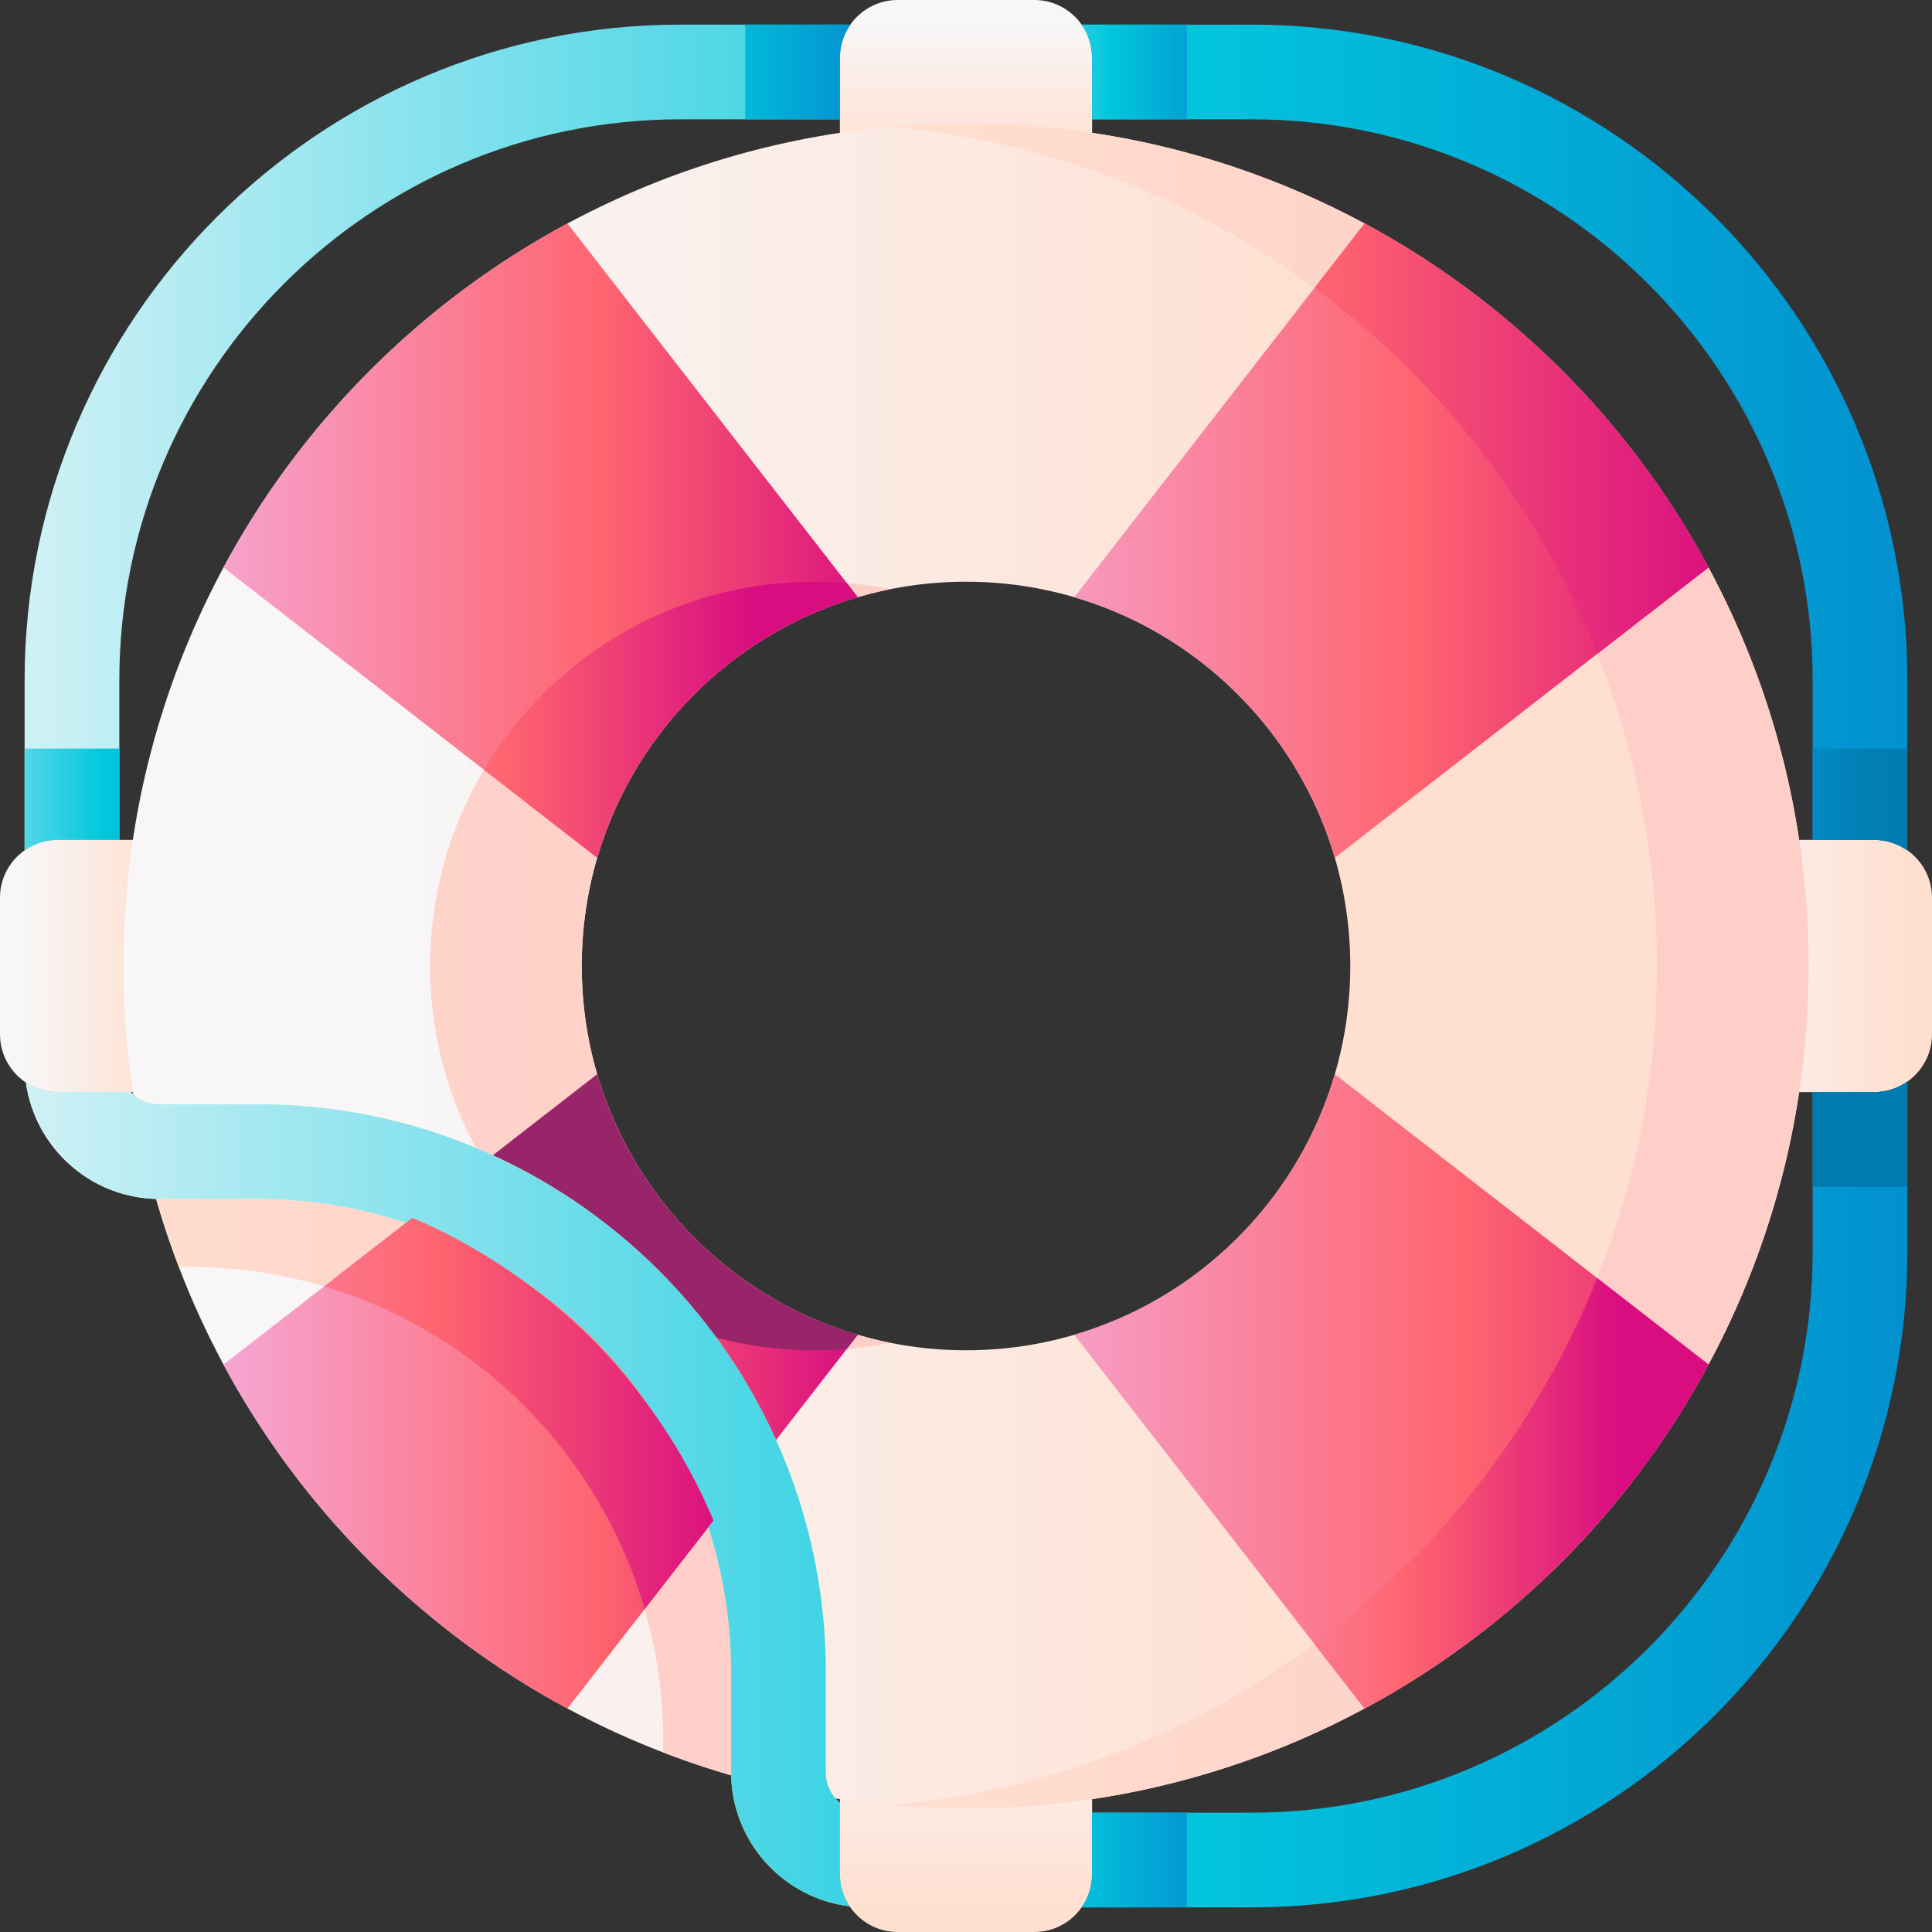 <svg xmlns="http://www.w3.org/2000/svg" width="72" height="72" viewBox="0 0 72 72">
    <rect x="0" y="0" width="72" height="72" fill="#333333" stroke="none"/>
    <defs>
        <linearGradient id="zwgx12s27a" x1="-4.176%" x2="104.52%" y1="50.001%" y2="50.001%">
            <stop offset="0%" stop-color="#F8F6F7"/>
            <stop offset="17.88%" stop-color="#F8F6F7"/>
            <stop offset="100%" stop-color="#FFDFCF"/>
        </linearGradient>
        <linearGradient id="y6o5ovwd0b" x1="-87.805%" x2="90.261%" y1="50.001%" y2="50.001%">
            <stop offset="0%" stop-color="#F8F6F7"/>
            <stop offset="17.88%" stop-color="#F8F6F7"/>
            <stop offset="100%" stop-color="#FFDFCF"/>
        </linearGradient>
        <linearGradient id="luelfg4y0c" x1="49.999%" x2="49.999%" y1="-4.176%" y2="104.52%">
            <stop offset="0%" stop-color="#F8F6F7"/>
            <stop offset="17.88%" stop-color="#F8F6F7"/>
            <stop offset="100%" stop-color="#FFDFCF"/>
        </linearGradient>
        <linearGradient id="3tsnidhsxd" x1="49.999%" x2="49.999%" y1="-87.805%" y2="90.261%">
            <stop offset="0%" stop-color="#F8F6F7"/>
            <stop offset="17.88%" stop-color="#F8F6F7"/>
            <stop offset="100%" stop-color="#FFDFCF"/>
        </linearGradient>
        <linearGradient id="2w9cbctspe" x1="4.138%" x2="74.617%" y1="50%" y2="50%">
            <stop offset="0%" stop-color="#F8F6F7"/>
            <stop offset="17.88%" stop-color="#F8F6F7"/>
            <stop offset="100%" stop-color="#FFDFCF"/>
        </linearGradient>
        <linearGradient id="u4ybh6ldef" x1="-14.505%" x2="95.614%" y1="50%" y2="50%">
            <stop offset="0%" stop-color="#FFDFCF"/>
            <stop offset="100%" stop-color="#FECEC8"/>
        </linearGradient>
        <linearGradient id="x3fu6zjpig" x1="-158.462%" x2="69.181%" y1="50%" y2="50%">
            <stop offset="0%" stop-color="#FFDFCF"/>
            <stop offset="100%" stop-color="#FECEC8"/>
        </linearGradient>
        <linearGradient id="cm7l7m3qph" x1="4.137%" x2="74.617%" y1="50%" y2="50%">
            <stop offset="0%" stop-color="#FFDFCF"/>
            <stop offset="100%" stop-color="#FECEC8"/>
        </linearGradient>
        <linearGradient id="1edj6jxzai" x1="-14.678%" x2="101.867%" y1="50%" y2="50%">
            <stop offset="0%" stop-color="#F6A6D2"/>
            <stop offset="59.3%" stop-color="#FE646F"/>
            <stop offset="100%" stop-color="#D90D80"/>
        </linearGradient>
        <linearGradient id="fzaj5bqqwj" x1="0%" x2="100%" y1="50%" y2="50%">
            <stop offset="0%" stop-color="#F6A6D2"/>
            <stop offset="59.3%" stop-color="#FE646F"/>
            <stop offset="100%" stop-color="#D90D80"/>
        </linearGradient>
        <linearGradient id="0zmf64sytk" x1="-115.782%" x2="6.338%" y1="50.001%" y2="50.001%">
            <stop offset="0%" stop-color="#D90D80"/>
            <stop offset="100%" stop-color="#98246A"/>
        </linearGradient>
        <linearGradient id="a7i38jr2rl" x1="-10.497%" x2="112.329%" y1="50%" y2="50%">
            <stop offset="0%" stop-color="#F6A6D2"/>
            <stop offset="59.3%" stop-color="#FE646F"/>
            <stop offset="100%" stop-color="#D90D80"/>
        </linearGradient>
        <linearGradient id="eaxbiig43m" x1="-4.176%" x2="104.521%" y1="50%" y2="50%">
            <stop offset="0%" stop-color="#F6A6D2"/>
            <stop offset="59.3%" stop-color="#FE646F"/>
            <stop offset="100%" stop-color="#D90D80"/>
        </linearGradient>
        <linearGradient id="a5ffmwwvun" x1="-2.718%" x2="228.494%" y1="50%" y2="50%">
            <stop offset="0%" stop-color="#D4F2F6"/>
            <stop offset="60.75%" stop-color="#02C7DD"/>
            <stop offset="100%" stop-color="#0290CF"/>
        </linearGradient>
        <linearGradient id="v25rmv00vo" x1="-130.712%" x2="100.499%" y1="50%" y2="50%">
            <stop offset="0%" stop-color="#D4F2F6"/>
            <stop offset="60.75%" stop-color="#02C7DD"/>
            <stop offset="100%" stop-color="#0290CF"/>
        </linearGradient>
        <linearGradient id="2njayaw3yp" x1="-130.713%" x2="100.499%" y1="50%" y2="50%">
            <stop offset="0%" stop-color="#D4F2F6"/>
            <stop offset="60.75%" stop-color="#02C7DD"/>
            <stop offset="100%" stop-color="#0290CF"/>
        </linearGradient>
        <linearGradient id="iodo3f24vq" x1="-2.882%" x2="228.903%" y1="50%" y2="50%">
            <stop offset="0%" stop-color="#FFF9DF"/>
            <stop offset="59.3%" stop-color="#FFE177"/>
            <stop offset="100%" stop-color="#FEB137"/>
        </linearGradient>
        <linearGradient id="x3ak8tyair" x1="-149.889%" x2="105.433%" y1="50%" y2="50%">
            <stop offset="0%" stop-color="#F6A6D2"/>
            <stop offset="59.3%" stop-color="#FE646F"/>
            <stop offset="100%" stop-color="#D90D80"/>
        </linearGradient>
        <linearGradient id="tsu3cb4h0s" x1="-54.722%" x2="77.449%" y1="50%" y2="50%">
            <stop offset="0%" stop-color="#F6A6D2"/>
            <stop offset="59.3%" stop-color="#FE646F"/>
            <stop offset="100%" stop-color="#D90D80"/>
        </linearGradient>
        <linearGradient id="4cjf1q7txt" x1="-87.839%" x2="71.675%" y1="50.001%" y2="50.001%">
            <stop offset="0%" stop-color="#F6A6D2"/>
            <stop offset="59.3%" stop-color="#FE646F"/>
            <stop offset="100%" stop-color="#D90D80"/>
        </linearGradient>
        <linearGradient id="kvo0t8jxvu" x1="-2.882%" x2="228.903%" y1="50%" y2="50%">
            <stop offset="0%" stop-color="#D4F2F6"/>
            <stop offset="60.75%" stop-color="#02C7DD"/>
            <stop offset="100%" stop-color="#0290CF"/>
        </linearGradient>
        <linearGradient id="acxmigtbmv" x1="-79.322%" x2="104.612%" y1="50%" y2="50%">
            <stop offset="0%" stop-color="#F6A6D2"/>
            <stop offset="59.3%" stop-color="#FE646F"/>
            <stop offset="100%" stop-color="#D90D80"/>
        </linearGradient>
        <linearGradient id="ukw3eosrew" x1="-246.528%" x2="128.956%" y1="50%" y2="50%">
            <stop offset="0%" stop-color="#D4F2F6"/>
            <stop offset="60.75%" stop-color="#02C7DD"/>
            <stop offset="100%" stop-color="#0290CF"/>
        </linearGradient>
        <linearGradient id="c3lcvh7awx" x1="-554%" x2="-67.82%" y1="50%" y2="50%">
            <stop offset="0%" stop-color="#08A9F1"/>
            <stop offset="1.23%" stop-color="#08A8F0"/>
            <stop offset="43.41%" stop-color="#048FCC"/>
            <stop offset="77.84%" stop-color="#0180B6"/>
            <stop offset="100%" stop-color="#017BAE"/>
        </linearGradient>
        <linearGradient id="7uo8jadlfy" x1="-130.712%" x2="100.496%" y1="50%" y2="50%">
            <stop offset="0%" stop-color="#08A9F1"/>
            <stop offset="1.23%" stop-color="#08A8F0"/>
            <stop offset="43.41%" stop-color="#048FCC"/>
            <stop offset="77.84%" stop-color="#0180B6"/>
            <stop offset="100%" stop-color="#017BAE"/>
        </linearGradient>
        <linearGradient id="596jzibg8z" x1="-142.173%" x2="135.743%" y1="50%" y2="50%">
            <stop offset="0%" stop-color="#D4F2F6"/>
            <stop offset="60.75%" stop-color="#02C7DD"/>
            <stop offset="100%" stop-color="#0290CF"/>
        </linearGradient>
        <linearGradient id="onowig8r2A" x1="-142%" x2="230.536%" y1="50%" y2="50%">
            <stop offset="0%" stop-color="#D4F2F6"/>
            <stop offset="60.75%" stop-color="#02C7DD"/>
            <stop offset="100%" stop-color="#0290CF"/>
        </linearGradient>
        <linearGradient id="bz3zqovpoB" x1="-283.195%" x2="112.728%" y1="50%" y2="50%">
            <stop offset="0%" stop-color="#D4F2F6"/>
            <stop offset="60.75%" stop-color="#02C7DD"/>
            <stop offset="100%" stop-color="#0290CF"/>
        </linearGradient>
    </defs>
    <g fill="none">
        <g>
            <path fill="url(#zwgx12s27a)" d="M5.788 9.5H2.154C.964 9.5 0 8.534 0 7.344v-5.09C0 1.064.964.1 2.154.1h3.634v9.398z" transform="translate(0 31.2)"/>
            <path fill="url(#y6o5ovwd0b)" d="M66.212 9.5h3.634C71.036 9.5 72 8.534 72 7.344v-5.09C72 1.064 71.036.1 69.846.1h-3.634v9.398z" transform="translate(0 31.2)"/>
        </g>
        <g>
            <path fill="url(#luelfg4y0c)" d="M.1 5.788V2.154C.1.964 1.066 0 2.255 0h5.091C8.535 0 9.5.964 9.5 2.154v3.634H.101z" transform="translate(31.2)"/>
            <path fill="url(#3tsnidhsxd)" d="M.1 66.212v3.634C.1 71.036 1.066 72 2.255 72h5.091c1.19 0 2.154-.964 2.154-2.154v-3.634H.101z" transform="translate(31.2)"/>
        </g>
        <path fill="url(#2w9cbctspe)" d="M36 4.601C18.659 4.601 4.601 18.66 4.601 36S18.66 67.399 36 67.399 67.399 53.34 67.399 36 53.34 4.601 36 4.601zm0 45.72c-7.91 0-14.321-6.412-14.321-14.321 0-7.91 6.411-14.321 14.321-14.321S50.321 28.09 50.321 36 43.91 50.321 36 50.321z"/>
        <path fill="url(#u4ybh6ldef)" d="M7.065 43.685H5.55c.304 1.206.678 2.384 1.116 3.53h.399c9.732 0 17.65 7.917 17.65 17.65v.442c1.145.442 2.323.819 3.529 1.125v-1.568c0-11.678-9.501-21.179-21.179-21.179z"/>
        <path fill="url(#x3fu6zjpig)" d="M33.175 21.958c-.913-.183-1.858-.28-2.825-.28-7.91 0-14.321 6.413-14.321 14.322 0 7.91 6.412 14.321 14.321 14.321.967 0 1.912-.096 2.825-.279C26.62 48.73 21.68 42.942 21.68 36s4.94-12.73 11.496-14.042z"/>
        <path fill="url(#cm7l7m3qph)" d="M36 4.601c-.952 0-1.894.045-2.825.128C49.192 6.158 61.75 19.611 61.75 36c0 16.389-12.557 29.842-28.574 31.27.93.084 1.873.129 2.825.129 17.341 0 31.399-14.058 31.399-31.399S53.34 4.601 36 4.601z"/>
        <path fill="url(#1edj6jxzai)" d="M58.202 13.798c-2.228-2.229-4.707-4.052-7.349-5.47L40.034 22.256c2.23.652 4.333 1.858 6.092 3.618 1.76 1.76 2.966 3.862 3.618 6.092l13.928-10.82c-1.418-2.64-3.241-5.12-5.47-7.348z"/>
        <path fill="url(#fzaj5bqqwj)" d="M25.874 46.126c-1.76-1.76-2.966-3.862-3.618-6.092L8.328 50.854c1.418 2.64 3.241 5.12 5.47 7.348 2.228 2.229 4.707 4.052 7.349 5.47l10.819-13.928c-2.23-.652-4.333-1.858-6.092-3.618z"/>
        <path fill="url(#0zmf64sytk)" d="M22.256 40.034l-4.22 3.279c2.496 4.196 7.076 7.008 12.314 7.008.407 0 .81-.018 1.207-.051l.409-.526c-2.23-.652-4.333-1.858-6.092-3.618-1.76-1.76-2.966-3.862-3.618-6.092z"/>
        <g>
            <path fill="url(#a7i38jr2rl)" d="M41.415 31.705c-.652 2.23-1.858 4.333-3.618 6.092-1.76 1.76-3.862 2.966-6.092 3.618l10.82 13.928c2.64-1.418 5.12-3.241 7.348-5.47 2.229-2.228 4.052-4.707 5.47-7.349L41.415 31.705z" transform="translate(8.329 8.329)"/>
            <path fill="url(#eaxbiig43m)" d="M12.818 0c-2.641 1.417-5.12 3.24-7.35 5.469C3.24 7.697 1.419 10.176 0 12.818l13.928 10.819c.652-2.23 1.858-4.333 3.618-6.092 1.76-1.76 3.862-2.966 6.092-3.618L12.817-.001z" transform="translate(8.329 8.329)"/>
        </g>
        <g>
            <path fill="url(#a5ffmwwvun)" d="M.07 24.509v6.336c.35-.246.776-.392 1.237-.392H3.6V24.51C3.6 12.979 12.98 3.6 24.509 3.6h5.944V1.307c0-.46.146-.886.392-1.236H24.51C11.034.07.07 11.034.07 24.509z" transform="translate(.847 .847)"/>
            <path fill="url(#v25rmv00vo)" d="M45.797.07H39.46c.246.35.391.776.391 1.237V3.6h5.945c11.53 0 20.909 9.38 20.909 20.909v5.944h2.293c.46 0 .886.146 1.236.392V24.51C70.235 11.034 59.272.07 45.797.07z" transform="translate(.847 .847)"/>
            <path fill="url(#2njayaw3yp)" d="M66.706 39.852v5.945c0 11.53-9.38 20.909-20.91 20.909h-5.944v2.293c0 .46-.145.886-.391 1.236h6.336c13.475 0 24.438-10.963 24.438-24.438V39.46c-.35.246-.776.391-1.236.391h-2.293z" transform="translate(.847 .847)"/>
            <path fill="url(#iodo3f24vq)" d="M30.453 66.342c-.32-.275-.524-.682-.524-1.137v-3.72c0-11.678-9.5-21.18-21.179-21.18H5.1c-.42 0-.8-.173-1.072-.453H1.307c-.44 0-.847-.132-1.188-.357.337 2.448 2.442 4.34 4.981 4.34h3.65c9.732 0 17.65 7.918 17.65 17.65v3.72c0 2.566 1.932 4.688 4.417 4.991-.23-.342-.363-.754-.363-1.197v-2.657z" transform="translate(.847 .847)"/>
        </g>
        <path fill="url(#x3ak8tyair)" d="M59.523 24.369l4.149-3.222c-1.418-2.642-3.241-5.12-5.47-7.35-2.228-2.228-4.707-4.05-7.349-5.469l-1.867 2.404c4.671 3.45 8.353 8.163 10.537 13.637z"/>
        <path fill="url(#tsu3cb4h0s)" d="M58.202 58.202c2.229-2.228 4.052-4.707 5.47-7.349l-4.149-3.222c-2.184 5.474-5.866 10.187-10.537 13.637l1.867 2.404c2.642-1.418 5.12-3.241 7.35-5.47z"/>
        <path fill="url(#4cjf1q7txt)" d="M18.035 28.687l4.22 3.279c.653-2.23 1.859-4.333 3.619-6.092 1.76-1.76 3.862-2.966 6.092-3.618l-.409-.526c-.398-.033-.8-.051-1.207-.051-5.238 0-9.818 2.812-12.315 7.008z"/>
        <path fill="url(#kvo0t8jxvu)" d="M31.3 67.19c-.32-.276-.524-.683-.524-1.137v-3.721c0-11.678-9.5-21.18-21.179-21.18h-3.65c-.42 0-.8-.173-1.072-.453H2.154c-.44 0-.847-.132-1.188-.357.337 2.448 2.442 4.34 4.981 4.34h3.65c9.732 0 17.65 7.918 17.65 17.65v3.72c0 2.566 1.932 4.688 4.417 4.992-.23-.343-.363-.755-.363-1.198v-2.657z"/>
        <path fill="url(#acxmigtbmv)" d="M15.37 45.383l-3.293 2.558c5.748 1.705 10.28 6.264 11.946 12.028l2.568-3.306c-2.133-5.058-6.176-9.121-11.22-11.28z"/>
        <path fill="url(#ukw3eosrew)" d="M44.23 67.553v3.53h-3.923c.247-.35.393-.777.393-1.237v-2.293h3.53z"/>
        <path fill="url(#c3lcvh7awx)" d="M71.082 40.307v3.924h-3.53V40.7h2.294c.46 0 .886-.146 1.236-.393z"/>
        <path fill="url(#7uo8jadlfy)" d="M71.082 27.898v3.795c-.154-.109-.324-.198-.504-.264-.228-.084-.475-.129-.732-.129h-2.293v-3.402h3.53z"/>
        <path fill="url(#596jzibg8z)" d="M44.23.918v3.53H40.7V2.153c0-.46-.146-.886-.393-1.236h3.924z"/>
        <path fill="url(#onowig8r2A)" d="M.918 27.898h3.53V31.3H2.153c-.257 0-.504.045-.732.129-.18.066-.35.155-.504.264v-3.795z"/>
        <path fill="url(#bz3zqovpoB)" d="M31.693.918c-.247.35-.393.776-.393 1.236v2.293h-3.53V.917h3.923z"/>
    </g>
</svg>

